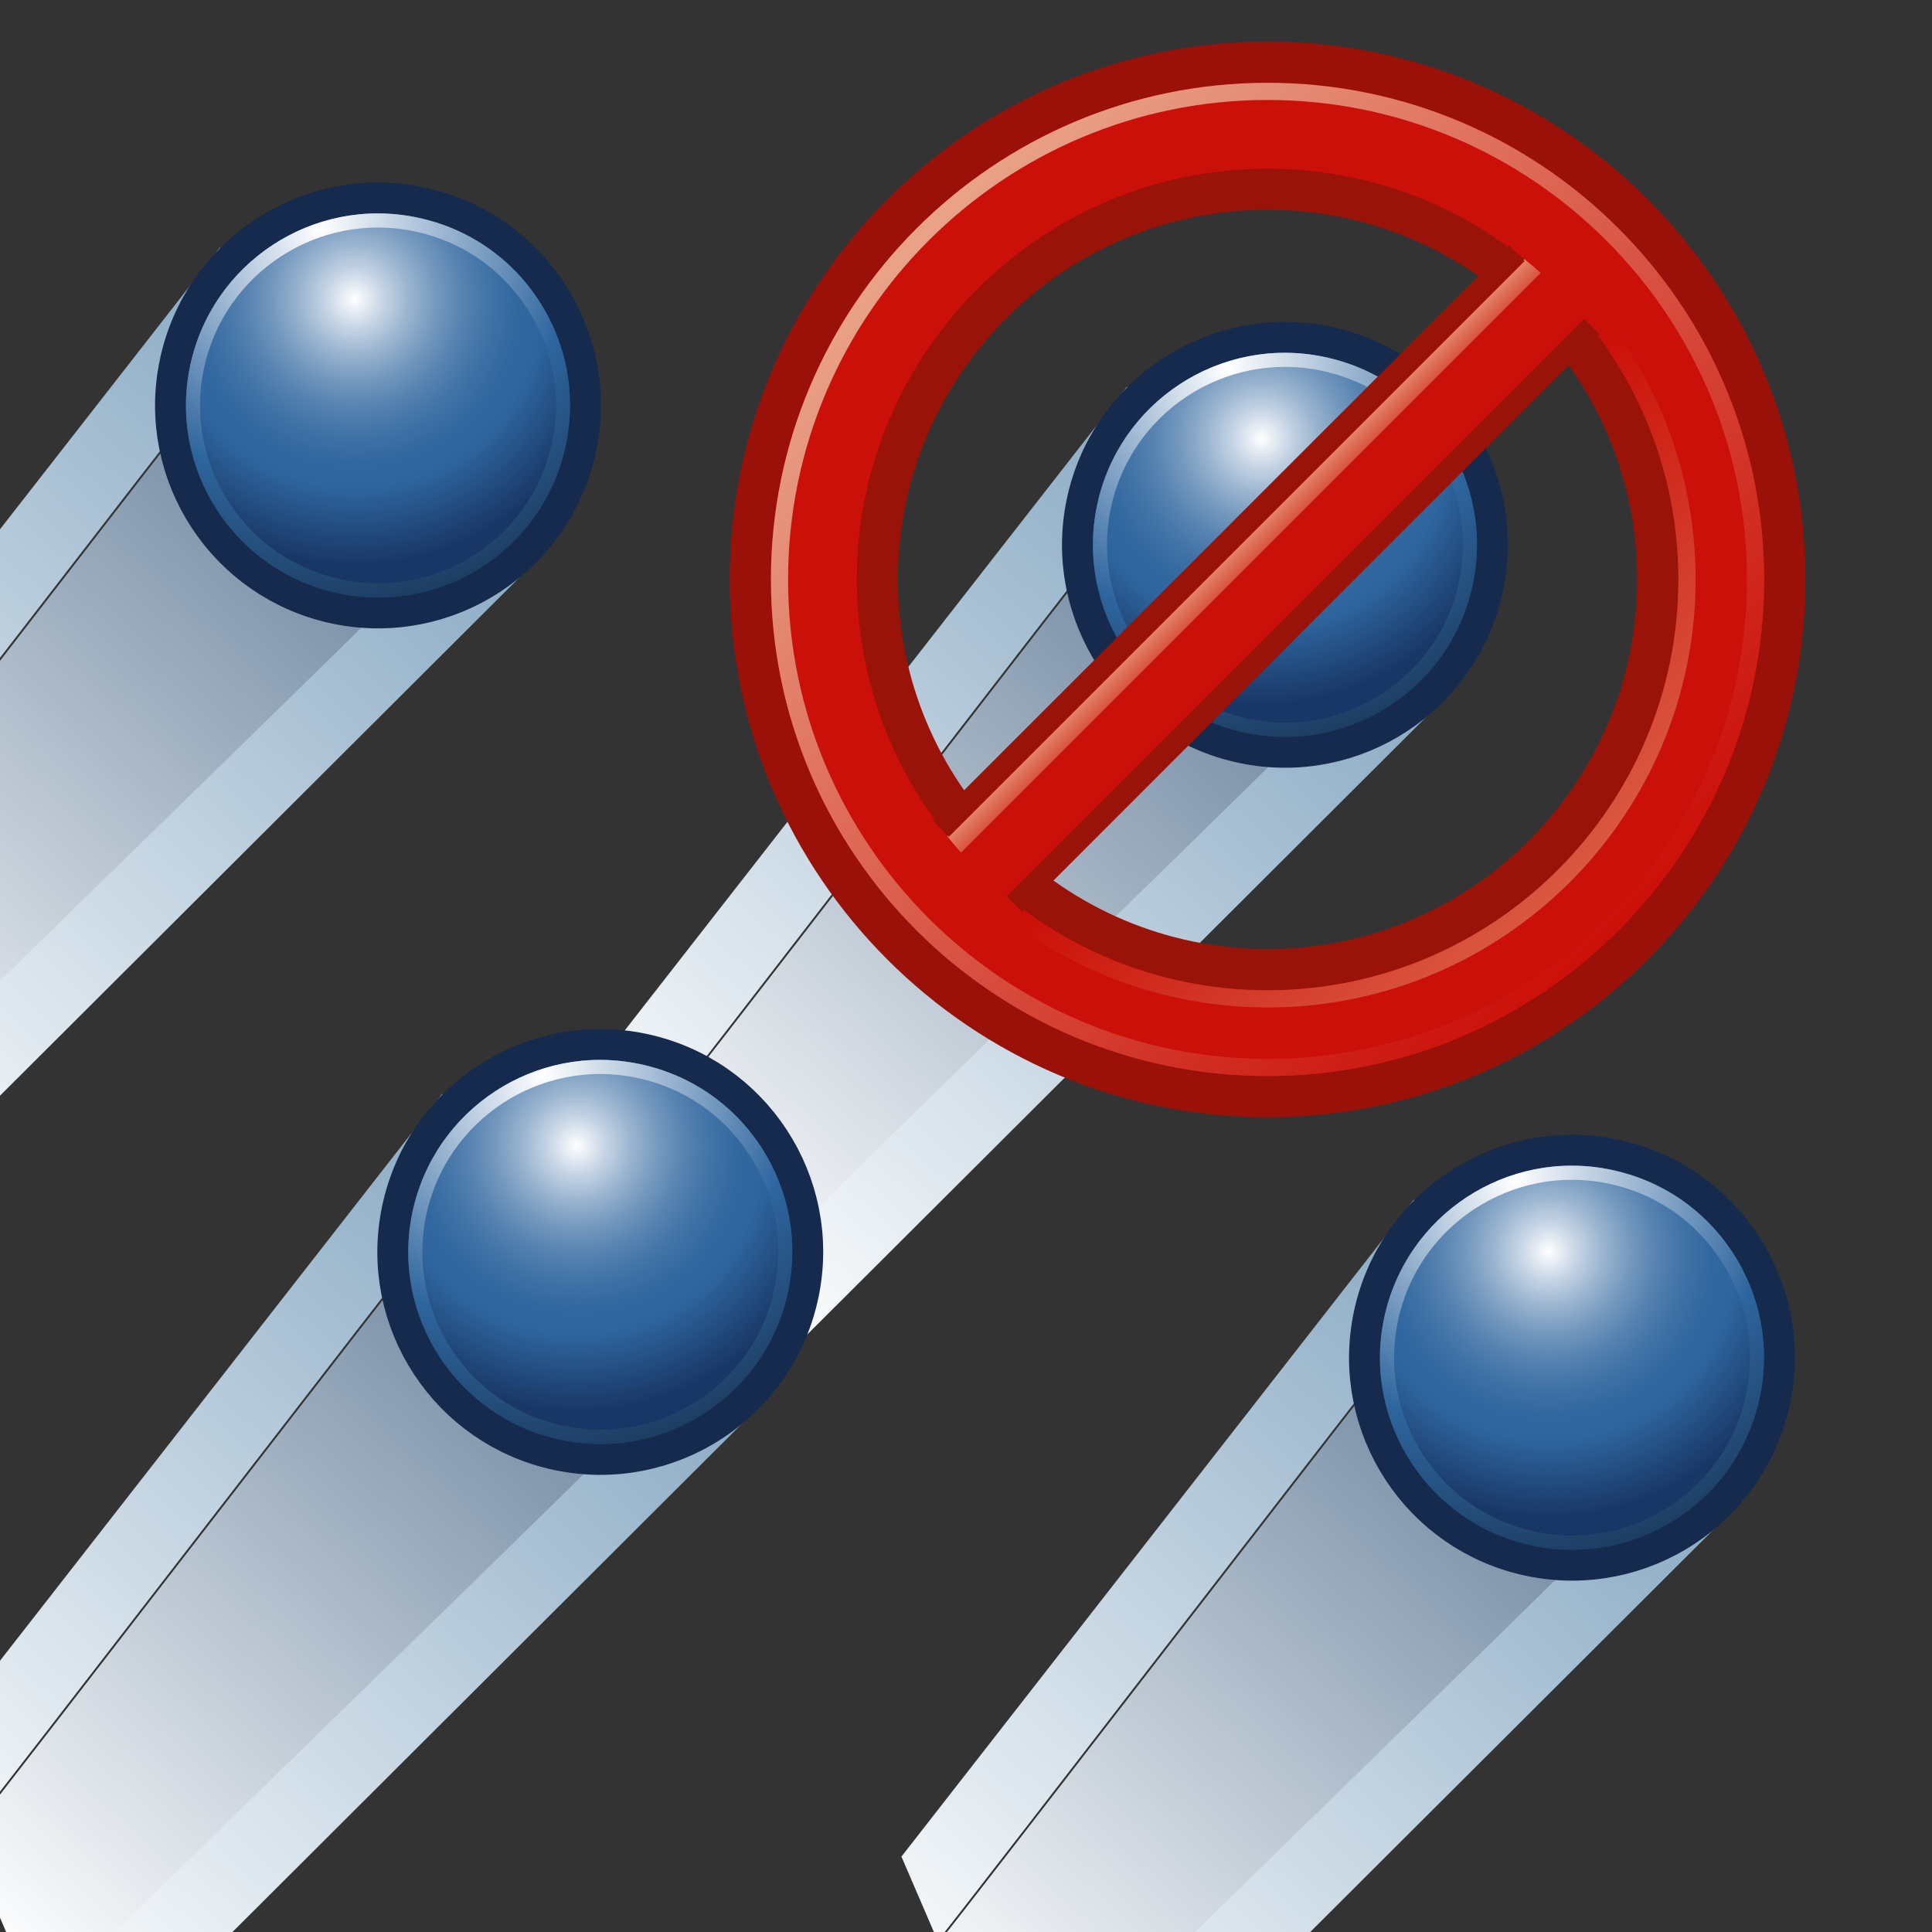 <?xml version="1.0" encoding="UTF-8" standalone="no"?>
<!-- Generator: Adobe Illustrator 11.0, SVG Export Plug-In . SVG Version: 6.0.0 Build 78)  -->
<svg
   xmlns:i="&amp;ns_ai;"
   xmlns:a="http://ns.adobe.com/AdobeSVGViewerExtensions/3.0/"
   xmlns:dc="http://purl.org/dc/elements/1.1/"
   xmlns:cc="http://web.resource.org/cc/"
   xmlns:rdf="http://www.w3.org/1999/02/22-rdf-syntax-ns#"
   xmlns:svg="http://www.w3.org/2000/svg"
   xmlns="http://www.w3.org/2000/svg"
   xmlns:xlink="http://www.w3.org/1999/xlink"
   xmlns:sodipodi="http://sodipodi.sourceforge.net/DTD/sodipodi-0.dtd"
   xmlns:inkscape="http://www.inkscape.org/namespaces/inkscape"
   i:viewOrigin="0.8389 47.2588"
   i:rulerOrigin="0 0"
   i:pageBounds="0 48 48 0"
   width="46.899"
   height="46.899"
   viewBox="0 0 46.899 46.899"
   overflow="visible"
   enable-background="new 0 0 46.899 46.899"
   xml:space="preserve"
   id="svg12634"
   sodipodi:version="0.32"
   inkscape:version="0.44.1"
   sodipodi:docname="kill.svg"
   sodipodi:docbase="/home/joe/dev/src/houdini/support/icons/pop"
   inkscape:output_extension="org.inkscape.output.svg.inkscape"><rect x="0" y="0" width="46.899" height="46.899" fill="#333333" stroke="none"/><defs
   id="defs12715"><radialGradient
     gradientUnits="userSpaceOnUse"
     fy="485.416"
     fx="14.31"
     r="4.065"
     cy="485.416"
     cx="14.31"
     id="XMLID_704_"><stop
       id="stop9984"
       style="stop-color:#FFFFFF"
       offset="0" /><stop
       id="stop9986"
       style="stop-color:#2E659E"
       offset="0.685" /><stop
       id="stop9988"
       style="stop-color:#1D3E63"
       offset="1" /><a:midPointStop
       style="stop-color:#FFFFFF"
       offset="0" /><a:midPointStop
       style="stop-color:#FFFFFF"
       offset="0.5" /><a:midPointStop
       style="stop-color:#2E659E"
       offset="0.685" /><a:midPointStop
       style="stop-color:#2E659E"
       offset="0.5" /><a:midPointStop
       style="stop-color:#1D3E63"
       offset="1" /></radialGradient><radialGradient
     gradientUnits="userSpaceOnUse"
     gradientTransform="matrix(-1,-2.775558e-17,-2.775558e-17,1,55.359,1.536529e-15)"
     fy="486.093"
     fx="40.541"
     r="2.869"
     cy="486.093"
     cx="40.541"
     id="XMLID_703_"><stop
       id="stop9959"
       style="stop-color:#FFFFFF"
       offset="0" /><stop
       id="stop9961"
       style="stop-color:#FDFDFE"
       offset="0.004" /><stop
       id="stop9963"
       style="stop-color:#C7D5E5"
       offset="0.107" /><stop
       id="stop9965"
       style="stop-color:#98B3CF"
       offset="0.212" /><stop
       id="stop9967"
       style="stop-color:#7297BD"
       offset="0.315" /><stop
       id="stop9969"
       style="stop-color:#5481B0"
       offset="0.417" /><stop
       id="stop9971"
       style="stop-color:#3F72A6"
       offset="0.517" /><stop
       id="stop9973"
       style="stop-color:#3268A0"
       offset="0.615" /><stop
       id="stop9975"
       style="stop-color:#2E659E"
       offset="0.708" /><stop
       id="stop9977"
       style="stop-color:#193766"
       offset="1" /><a:midPointStop
       style="stop-color:#FFFFFF"
       offset="0" /><a:midPointStop
       style="stop-color:#FFFFFF"
       offset="0.304" /><a:midPointStop
       style="stop-color:#2E659E"
       offset="0.708" /><a:midPointStop
       style="stop-color:#2E659E"
       offset="0.5" /><a:midPointStop
       style="stop-color:#193766"
       offset="1" /></radialGradient><linearGradient
     gradientTransform="matrix(-0.574,-0.819,0.819,-0.574,-3.236,298.158)"
     y2="-104.198"
     x2="-170.38"
     y1="-93.119"
     x1="-165.394"
     gradientUnits="userSpaceOnUse"
     id="XMLID_682_"><stop
       id="stop9688"
       style="stop-color:#88A9C3"
       offset="0" /><stop
       id="stop9690"
       style="stop-color:#FFFFFF"
       offset="1" /><a:midPointStop
       style="stop-color:#88A9C3"
       offset="0" /><a:midPointStop
       style="stop-color:#88A9C3"
       offset="0.5" /><a:midPointStop
       style="stop-color:#FFFFFF"
       offset="1" /></linearGradient><linearGradient
     gradientTransform="matrix(-0.574,-0.819,0.819,-0.574,-6.75,-152.536)"
     y2="-103.786"
     x2="-170.229"
     y1="-93.99"
     x1="-165.82"
     gradientUnits="userSpaceOnUse"
     id="XMLID_681_"><stop
       id="stop9679"
       style="stop-color:#6F87A0"
       offset="0" /><stop
       id="stop9681"
       style="stop-color:#FFFFFF"
       offset="1" /><a:midPointStop
       style="stop-color:#6F87A0"
       offset="0" /><a:midPointStop
       style="stop-color:#6F87A0"
       offset="0.5" /><a:midPointStop
       style="stop-color:#FFFFFF"
       offset="1" /></linearGradient><linearGradient
     inkscape:collect="always"
     xlink:href="#XMLID_681_"
     id="linearGradient14812"
     gradientUnits="userSpaceOnUse"
     gradientTransform="matrix(-0.76,-1.768,1.768,-0.76,65.898,-346.931)"
     x1="-165.82"
     y1="-93.99"
     x2="-170.229"
     y2="-103.786" /><linearGradient
     inkscape:collect="always"
     xlink:href="#XMLID_682_"
     id="linearGradient14814"
     gradientUnits="userSpaceOnUse"
     gradientTransform="matrix(-0.574,-0.819,0.819,-0.574,-3.236,298.158)"
     x1="-165.394"
     y1="-93.119"
     x2="-170.38"
     y2="-104.198" /><radialGradient
     inkscape:collect="always"
     xlink:href="#XMLID_703_"
     id="radialGradient14816"
     gradientUnits="userSpaceOnUse"
     gradientTransform="matrix(-1,2.775557e-17,2.775557e-17,1,55.359,-1.536535e-15)"
     cx="40.541"
     cy="486.093"
     fx="40.541"
     fy="486.093"
     r="2.869" /><radialGradient
     inkscape:collect="always"
     xlink:href="#XMLID_704_"
     id="radialGradient14818"
     gradientUnits="userSpaceOnUse"
     cx="14.31"
     cy="485.416"
     fx="14.31"
     fy="485.416"
     r="4.065" /><linearGradient
     inkscape:collect="always"
     xlink:href="#XMLID_681_"
     id="linearGradient14852"
     gradientUnits="userSpaceOnUse"
     gradientTransform="matrix(-0.76,-1.768,1.768,-0.76,65.898,-346.931)"
     x1="-165.82"
     y1="-93.99"
     x2="-170.229"
     y2="-103.786" /><linearGradient
     inkscape:collect="always"
     xlink:href="#XMLID_682_"
     id="linearGradient14854"
     gradientUnits="userSpaceOnUse"
     gradientTransform="matrix(-0.574,-0.819,0.819,-0.574,-3.236,298.158)"
     x1="-165.394"
     y1="-93.119"
     x2="-170.38"
     y2="-104.198" /><radialGradient
     inkscape:collect="always"
     xlink:href="#XMLID_703_"
     id="radialGradient14856"
     gradientUnits="userSpaceOnUse"
     gradientTransform="matrix(-1,8.326673e-17,8.326673e-17,1,55.359,5.223382e-14)"
     cx="40.541"
     cy="486.093"
     fx="40.541"
     fy="486.093"
     r="2.869" /><radialGradient
     inkscape:collect="always"
     xlink:href="#XMLID_704_"
     id="radialGradient14858"
     gradientUnits="userSpaceOnUse"
     cx="14.31"
     cy="485.416"
     fx="14.31"
     fy="485.416"
     r="4.065" /><linearGradient
     inkscape:collect="always"
     xlink:href="#XMLID_681_"
     id="linearGradient14892"
     gradientUnits="userSpaceOnUse"
     gradientTransform="matrix(-0.76,-1.768,1.768,-0.76,65.898,-346.931)"
     x1="-165.82"
     y1="-93.99"
     x2="-170.229"
     y2="-103.786" /><linearGradient
     inkscape:collect="always"
     xlink:href="#XMLID_682_"
     id="linearGradient14894"
     gradientUnits="userSpaceOnUse"
     gradientTransform="matrix(-0.574,-0.819,0.819,-0.574,-3.236,298.158)"
     x1="-165.394"
     y1="-93.119"
     x2="-170.38"
     y2="-104.198" /><radialGradient
     inkscape:collect="always"
     xlink:href="#XMLID_703_"
     id="radialGradient14896"
     gradientUnits="userSpaceOnUse"
     gradientTransform="matrix(-1,8.326673e-17,8.326673e-17,1,55.359,-4.609599e-15)"
     cx="40.541"
     cy="486.093"
     fx="40.541"
     fy="486.093"
     r="2.869" /><radialGradient
     inkscape:collect="always"
     xlink:href="#XMLID_704_"
     id="radialGradient14898"
     gradientUnits="userSpaceOnUse"
     cx="14.31"
     cy="485.416"
     fx="14.31"
     fy="485.416"
     r="4.065" /><linearGradient
     inkscape:collect="always"
     xlink:href="#XMLID_681_"
     id="linearGradient14932"
     gradientUnits="userSpaceOnUse"
     gradientTransform="matrix(-0.76,-1.768,1.768,-0.76,65.898,-346.931)"
     x1="-165.82"
     y1="-93.99"
     x2="-170.229"
     y2="-103.786" /><linearGradient
     inkscape:collect="always"
     xlink:href="#XMLID_682_"
     id="linearGradient14934"
     gradientUnits="userSpaceOnUse"
     gradientTransform="matrix(-0.574,-0.819,0.819,-0.574,-3.236,298.158)"
     x1="-165.394"
     y1="-93.119"
     x2="-170.38"
     y2="-104.198" /><radialGradient
     inkscape:collect="always"
     xlink:href="#XMLID_703_"
     id="radialGradient14936"
     gradientUnits="userSpaceOnUse"
     gradientTransform="matrix(-1,1.665335e-16,1.665335e-16,1,55.359,4.762422e-14)"
     cx="40.541"
     cy="486.093"
     fx="40.541"
     fy="486.093"
     r="2.869" /><radialGradient
     inkscape:collect="always"
     xlink:href="#XMLID_704_"
     id="radialGradient14938"
     gradientUnits="userSpaceOnUse"
     cx="14.31"
     cy="485.416"
     fx="14.31"
     fy="485.416"
     r="4.065" /></defs><sodipodi:namedview
   inkscape:window-height="1020"
   inkscape:window-width="1094"
   inkscape:pageshadow="2"
   inkscape:pageopacity="0.0"
   borderopacity="1.0"
   bordercolor="#666666"
   pagecolor="#ffffff"
   id="base"
   inkscape:zoom="6.7315436"
   inkscape:cx="-1.5"
   inkscape:cy="17"
   inkscape:window-x="288"
   inkscape:window-y="-7"
   inkscape:current-layer="svg12634" />
	<g
   id="g14820"
   transform="translate(-17.754,-6.501)"><path
     i:knockout="Off"
     d="M 11.529,30.575 C 12.436,29.453 22.13,16.85 23.276,15.428 C 24.39,16.492 27.372,18.972 28.394,19.947 C 27.264,21.158 14.574,33.418 13.327,34.759 L 11.529,30.575 z "
     id="path14822"
     style="fill:url(#linearGradient14852)" /><g
     id="g14824"
     transform="matrix(1.884,0.391,-0.391,1.884,188.581,-907.444)"><linearGradient
       id="linearGradient14826"
       gradientUnits="userSpaceOnUse"
       x1="-165.394"
       y1="-93.119"
       x2="-170.38"
       y2="-104.198"
       gradientTransform="matrix(-0.574,-0.819,0.819,-0.574,-3.236,298.158)"><stop
         offset="0"
         style="stop-color:#88A9C3"
         id="stop14828" /><stop
         offset="1"
         style="stop-color:#FFFFFF"
         id="stop14830" /><a:midPointStop
         offset="0"
         style="stop-color:#88A9C3" /><a:midPointStop
         offset="0.5"
         style="stop-color:#88A9C3" /><a:midPointStop
         offset="1"
         style="stop-color:#FFFFFF" /></linearGradient><path
       i:knockout="Off"
       d="M 10.961,498.842 L 17.785,488.47 L 12.942,485.612 L 8.297,495.039 L 10.961,498.842 z M 8.961,495.986 C 9.303,495.319 12.905,487.883 13.338,487.038 C 14.018,487.462 15.798,488.409 16.42,488.797 C 15.974,489.534 10.811,497.112 10.318,497.925 L 8.961,495.986 z "
       id="path14832"
       style="fill:url(#linearGradient14854)" /></g><g
     transform="matrix(1.169,0,0,1.169,-4.546,-2.776)"
     id="g14834"><circle
       transform="matrix(1.884,0.391,-0.391,1.884,188.581,-907.444)"
       style="fill:none;stroke:#152a4c;stroke-width:0.667"
       sodipodi:ry="2.072"
       sodipodi:rx="2.072"
       sodipodi:cy="487.164"
       sodipodi:cx="15.3"
       id="circle14836"
       r="2.072"
       cy="487.164"
       cx="15.3"
       i:knockout="Off" /><circle
       transform="matrix(1.884,0.391,-0.391,1.884,188.581,-907.444)"
       sodipodi:ry="2.072"
       sodipodi:rx="2.072"
       sodipodi:cy="487.164"
       sodipodi:cx="15.3"
       style="fill:url(#radialGradient14856)"
       id="circle14838"
       r="2.072"
       cy="487.164"
       cx="15.3"
       i:knockout="Off" /><g
       transform="matrix(1.884,0.391,-0.391,1.884,188.581,-907.444)"
       id="g14840"
       i:knockout="Off"><radialGradient
         gradientUnits="userSpaceOnUse"
         fy="485.416"
         fx="14.31"
         r="4.065"
         cy="485.416"
         cx="14.31"
         id="radialGradient14842"><stop
           id="stop14844"
           style="stop-color:#FFFFFF"
           offset="0" /><stop
           id="stop14846"
           style="stop-color:#2E659E"
           offset="0.685" /><stop
           id="stop14848"
           style="stop-color:#1D3E63"
           offset="1" /><a:midPointStop
           style="stop-color:#FFFFFF"
           offset="0" /><a:midPointStop
           style="stop-color:#FFFFFF"
           offset="0.5" /><a:midPointStop
           style="stop-color:#2E659E"
           offset="0.685" /><a:midPointStop
           style="stop-color:#2E659E"
           offset="0.5" /><a:midPointStop
           style="stop-color:#1D3E63"
           offset="1" /></radialGradient><path
         style="fill:url(#radialGradient14858)"
         id="path14850"
         d="M 13.228,487.164 C 13.228,488.308 14.158,489.237 15.3,489.237 C 15.855,489.237 16.374,489.021 16.765,488.63 C 17.158,488.239 17.372,487.718 17.372,487.164 C 17.372,486.61 17.157,486.091 16.765,485.698 C 16.374,485.306 15.854,485.092 15.3,485.092 C 14.157,485.091 13.228,486.02 13.228,487.164 z M 13.38,487.164 C 13.38,486.105 14.241,485.244 15.3,485.244 C 15.814,485.244 16.295,485.443 16.658,485.807 C 17.02,486.168 17.221,486.651 17.221,487.163 C 17.221,487.675 17.021,488.158 16.658,488.521 C 16.295,488.883 15.813,489.083 15.3,489.083 C 14.241,489.083 13.38,488.222 13.38,487.164 z "
         i:knockout="Off" /></g></g></g><g
   id="g14860"
   transform="translate(11.23,16.615)"><path
     i:knockout="Off"
     d="M 11.529,30.575 C 12.436,29.453 22.13,16.85 23.276,15.428 C 24.39,16.492 27.372,18.972 28.394,19.947 C 27.264,21.158 14.574,33.418 13.327,34.759 L 11.529,30.575 z "
     id="path14862"
     style="fill:url(#linearGradient14892)" /><g
     id="g14864"
     transform="matrix(1.884,0.391,-0.391,1.884,188.581,-907.444)"><linearGradient
       id="linearGradient14866"
       gradientUnits="userSpaceOnUse"
       x1="-165.394"
       y1="-93.119"
       x2="-170.38"
       y2="-104.198"
       gradientTransform="matrix(-0.574,-0.819,0.819,-0.574,-3.236,298.158)"><stop
         offset="0"
         style="stop-color:#88A9C3"
         id="stop14868" /><stop
         offset="1"
         style="stop-color:#FFFFFF"
         id="stop14870" /><a:midPointStop
         offset="0"
         style="stop-color:#88A9C3" /><a:midPointStop
         offset="0.5"
         style="stop-color:#88A9C3" /><a:midPointStop
         offset="1"
         style="stop-color:#FFFFFF" /></linearGradient><path
       i:knockout="Off"
       d="M 10.961,498.842 L 17.785,488.47 L 12.942,485.612 L 8.297,495.039 L 10.961,498.842 z M 8.961,495.986 C 9.303,495.319 12.905,487.883 13.338,487.038 C 14.018,487.462 15.798,488.409 16.42,488.797 C 15.974,489.534 10.811,497.112 10.318,497.925 L 8.961,495.986 z "
       id="path14872"
       style="fill:url(#linearGradient14894)" /></g><g
     transform="matrix(1.169,0,0,1.169,-4.546,-2.776)"
     id="g14874"><circle
       transform="matrix(1.884,0.391,-0.391,1.884,188.581,-907.444)"
       style="fill:none;stroke:#152a4c;stroke-width:0.667"
       sodipodi:ry="2.072"
       sodipodi:rx="2.072"
       sodipodi:cy="487.164"
       sodipodi:cx="15.3"
       id="circle14876"
       r="2.072"
       cy="487.164"
       cx="15.3"
       i:knockout="Off" /><circle
       transform="matrix(1.884,0.391,-0.391,1.884,188.581,-907.444)"
       sodipodi:ry="2.072"
       sodipodi:rx="2.072"
       sodipodi:cy="487.164"
       sodipodi:cx="15.3"
       style="fill:url(#radialGradient14896)"
       id="circle14878"
       r="2.072"
       cy="487.164"
       cx="15.3"
       i:knockout="Off" /><g
       transform="matrix(1.884,0.391,-0.391,1.884,188.581,-907.444)"
       id="g14880"
       i:knockout="Off"><radialGradient
         gradientUnits="userSpaceOnUse"
         fy="485.416"
         fx="14.31"
         r="4.065"
         cy="485.416"
         cx="14.31"
         id="radialGradient14882"><stop
           id="stop14884"
           style="stop-color:#FFFFFF"
           offset="0" /><stop
           id="stop14886"
           style="stop-color:#2E659E"
           offset="0.685" /><stop
           id="stop14888"
           style="stop-color:#1D3E63"
           offset="1" /><a:midPointStop
           style="stop-color:#FFFFFF"
           offset="0" /><a:midPointStop
           style="stop-color:#FFFFFF"
           offset="0.5" /><a:midPointStop
           style="stop-color:#2E659E"
           offset="0.685" /><a:midPointStop
           style="stop-color:#2E659E"
           offset="0.5" /><a:midPointStop
           style="stop-color:#1D3E63"
           offset="1" /></radialGradient><path
         style="fill:url(#radialGradient14898)"
         id="path14890"
         d="M 13.228,487.164 C 13.228,488.308 14.158,489.237 15.3,489.237 C 15.855,489.237 16.374,489.021 16.765,488.63 C 17.158,488.239 17.372,487.718 17.372,487.164 C 17.372,486.61 17.157,486.091 16.765,485.698 C 16.374,485.306 15.854,485.092 15.3,485.092 C 14.157,485.091 13.228,486.02 13.228,487.164 z M 13.38,487.164 C 13.38,486.105 14.241,485.244 15.3,485.244 C 15.814,485.244 16.295,485.443 16.658,485.807 C 17.02,486.168 17.221,486.651 17.221,487.163 C 17.221,487.675 17.021,488.158 16.658,488.521 C 16.295,488.883 15.813,489.083 15.3,489.083 C 14.241,489.083 13.38,488.222 13.38,487.164 z "
         i:knockout="Off" /></g></g></g><g
   id="g14900"
   transform="translate(4.262,-3.118)"><path
     i:knockout="Off"
     d="M 11.529,30.575 C 12.436,29.453 22.13,16.85 23.276,15.428 C 24.39,16.492 27.372,18.972 28.394,19.947 C 27.264,21.158 14.574,33.418 13.327,34.759 L 11.529,30.575 z "
     id="path14902"
     style="fill:url(#linearGradient14932)" /><g
     id="g14904"
     transform="matrix(1.884,0.391,-0.391,1.884,188.581,-907.444)"><linearGradient
       id="linearGradient14906"
       gradientUnits="userSpaceOnUse"
       x1="-165.394"
       y1="-93.119"
       x2="-170.38"
       y2="-104.198"
       gradientTransform="matrix(-0.574,-0.819,0.819,-0.574,-3.236,298.158)"><stop
         offset="0"
         style="stop-color:#88A9C3"
         id="stop14908" /><stop
         offset="1"
         style="stop-color:#FFFFFF"
         id="stop14910" /><a:midPointStop
         offset="0"
         style="stop-color:#88A9C3" /><a:midPointStop
         offset="0.5"
         style="stop-color:#88A9C3" /><a:midPointStop
         offset="1"
         style="stop-color:#FFFFFF" /></linearGradient><path
       i:knockout="Off"
       d="M 10.961,498.842 L 17.785,488.47 L 12.942,485.612 L 8.297,495.039 L 10.961,498.842 z M 8.961,495.986 C 9.303,495.319 12.905,487.883 13.338,487.038 C 14.018,487.462 15.798,488.409 16.42,488.797 C 15.974,489.534 10.811,497.112 10.318,497.925 L 8.961,495.986 z "
       id="path14912"
       style="fill:url(#linearGradient14934)" /></g><g
     transform="matrix(1.169,0,0,1.169,-4.546,-2.776)"
     id="g14914"><circle
       transform="matrix(1.884,0.391,-0.391,1.884,188.581,-907.444)"
       style="fill:none;stroke:#152a4c;stroke-width:0.667"
       sodipodi:ry="2.072"
       sodipodi:rx="2.072"
       sodipodi:cy="487.164"
       sodipodi:cx="15.3"
       id="circle14916"
       r="2.072"
       cy="487.164"
       cx="15.3"
       i:knockout="Off" /><circle
       transform="matrix(1.884,0.391,-0.391,1.884,188.581,-907.444)"
       sodipodi:ry="2.072"
       sodipodi:rx="2.072"
       sodipodi:cy="487.164"
       sodipodi:cx="15.3"
       style="fill:url(#radialGradient14936)"
       id="circle14918"
       r="2.072"
       cy="487.164"
       cx="15.3"
       i:knockout="Off" /><g
       transform="matrix(1.884,0.391,-0.391,1.884,188.581,-907.444)"
       id="g14920"
       i:knockout="Off"><radialGradient
         gradientUnits="userSpaceOnUse"
         fy="485.416"
         fx="14.31"
         r="4.065"
         cy="485.416"
         cx="14.31"
         id="radialGradient14922"><stop
           id="stop14924"
           style="stop-color:#FFFFFF"
           offset="0" /><stop
           id="stop14926"
           style="stop-color:#2E659E"
           offset="0.685" /><stop
           id="stop14928"
           style="stop-color:#1D3E63"
           offset="1" /><a:midPointStop
           style="stop-color:#FFFFFF"
           offset="0" /><a:midPointStop
           style="stop-color:#FFFFFF"
           offset="0.5" /><a:midPointStop
           style="stop-color:#2E659E"
           offset="0.685" /><a:midPointStop
           style="stop-color:#2E659E"
           offset="0.5" /><a:midPointStop
           style="stop-color:#1D3E63"
           offset="1" /></radialGradient><path
         style="fill:url(#radialGradient14938)"
         id="path14930"
         d="M 13.228,487.164 C 13.228,488.308 14.158,489.237 15.3,489.237 C 15.855,489.237 16.374,489.021 16.765,488.63 C 17.158,488.239 17.372,487.718 17.372,487.164 C 17.372,486.61 17.157,486.091 16.765,485.698 C 16.374,485.306 15.854,485.092 15.3,485.092 C 14.157,485.091 13.228,486.02 13.228,487.164 z M 13.38,487.164 C 13.38,486.105 14.241,485.244 15.3,485.244 C 15.814,485.244 16.295,485.443 16.658,485.807 C 17.02,486.168 17.221,486.651 17.221,487.163 C 17.221,487.675 17.021,488.158 16.658,488.521 C 16.295,488.883 15.813,489.083 15.3,489.083 C 14.241,489.083 13.38,488.222 13.38,487.164 z "
         i:knockout="Off" /></g></g></g><g
   id="g14795"
   transform="translate(-12.358,14.047)"><path
     i:knockout="Off"
     d="M 11.529,30.575 C 12.436,29.453 22.13,16.85 23.276,15.428 C 24.39,16.492 27.372,18.972 28.394,19.947 C 27.264,21.158 14.574,33.418 13.327,34.759 L 11.529,30.575 z "
     id="path9683"
     style="fill:url(#linearGradient14812)" /><g
     id="g9685"
     transform="matrix(1.884,0.391,-0.391,1.884,188.581,-907.444)"><linearGradient
       id="linearGradient18040"
       gradientUnits="userSpaceOnUse"
       x1="-165.394"
       y1="-93.119"
       x2="-170.38"
       y2="-104.198"
       gradientTransform="matrix(-0.574,-0.819,0.819,-0.574,-3.236,298.158)"><stop
         offset="0"
         style="stop-color:#88A9C3"
         id="stop18042" /><stop
         offset="1"
         style="stop-color:#FFFFFF"
         id="stop18044" /><a:midPointStop
         offset="0"
         style="stop-color:#88A9C3" /><a:midPointStop
         offset="0.5"
         style="stop-color:#88A9C3" /><a:midPointStop
         offset="1"
         style="stop-color:#FFFFFF" /></linearGradient><path
       i:knockout="Off"
       d="M 10.961,498.842 L 17.785,488.47 L 12.942,485.612 L 8.297,495.039 L 10.961,498.842 z M 8.961,495.986 C 9.303,495.319 12.905,487.883 13.338,487.038 C 14.018,487.462 15.798,488.409 16.42,488.797 C 15.974,489.534 10.811,497.112 10.318,497.925 L 8.961,495.986 z "
       id="path9692"
       style="fill:url(#linearGradient14814)" /></g><g
     transform="matrix(1.169,0,0,1.169,-4.546,-2.776)"
     id="g14781"><circle
       transform="matrix(1.884,0.391,-0.391,1.884,188.581,-907.444)"
       style="fill:none;stroke:#152a4c;stroke-width:0.667"
       sodipodi:ry="2.072"
       sodipodi:rx="2.072"
       sodipodi:cy="487.164"
       sodipodi:cx="15.3"
       id="circle9956"
       r="2.072"
       cy="487.164"
       cx="15.3"
       i:knockout="Off" /><circle
       transform="matrix(1.884,0.391,-0.391,1.884,188.581,-907.444)"
       sodipodi:ry="2.072"
       sodipodi:rx="2.072"
       sodipodi:cy="487.164"
       sodipodi:cx="15.3"
       style="fill:url(#radialGradient14816)"
       id="circle9979"
       r="2.072"
       cy="487.164"
       cx="15.3"
       i:knockout="Off" /><g
       transform="matrix(1.884,0.391,-0.391,1.884,188.581,-907.444)"
       id="g9981"
       i:knockout="Off"><radialGradient
         gradientUnits="userSpaceOnUse"
         fy="485.416"
         fx="14.31"
         r="4.065"
         cy="485.416"
         cx="14.31"
         id="radialGradient18178"><stop
           id="stop18180"
           style="stop-color:#FFFFFF"
           offset="0" /><stop
           id="stop18182"
           style="stop-color:#2E659E"
           offset="0.685" /><stop
           id="stop18184"
           style="stop-color:#1D3E63"
           offset="1" /><a:midPointStop
           style="stop-color:#FFFFFF"
           offset="0" /><a:midPointStop
           style="stop-color:#FFFFFF"
           offset="0.5" /><a:midPointStop
           style="stop-color:#2E659E"
           offset="0.685" /><a:midPointStop
           style="stop-color:#2E659E"
           offset="0.5" /><a:midPointStop
           style="stop-color:#1D3E63"
           offset="1" /></radialGradient><path
         style="fill:url(#radialGradient14818)"
         id="path9990"
         d="M 13.228,487.164 C 13.228,488.308 14.158,489.237 15.3,489.237 C 15.855,489.237 16.374,489.021 16.765,488.63 C 17.158,488.239 17.372,487.718 17.372,487.164 C 17.372,486.61 17.157,486.091 16.765,485.698 C 16.374,485.306 15.854,485.092 15.3,485.092 C 14.157,485.091 13.228,486.02 13.228,487.164 z M 13.38,487.164 C 13.38,486.105 14.241,485.244 15.3,485.244 C 15.814,485.244 16.295,485.443 16.658,485.807 C 17.02,486.168 17.221,486.651 17.221,487.163 C 17.221,487.675 17.021,488.158 16.658,488.521 C 16.295,488.883 15.813,489.083 15.3,489.083 C 14.241,489.083 13.38,488.222 13.38,487.164 z "
         i:knockout="Off" /></g></g></g><g
   id="g14940"
   transform="matrix(0.537,0,0,0.537,44.913,3.765)"><path
     i:knockout="Off"
     d="M -48.788,19.181 C -48.788,31.56 -38.717,41.631 -26.338,41.631 C -13.96,41.631 -3.889,31.56 -3.889,19.181 C -3.889,6.803 -13.96,-3.268 -26.338,-3.268 C -38.717,-3.268 -48.788,6.803 -48.788,19.181 z "
     id="path12639"
     style="fill:none;stroke:#991109;stroke-width:3.727" /><path
     i:knockout="Off"
     d="M -44.911,19.181 C -44.911,8.94 -36.58,0.609 -26.338,0.609 C -16.097,0.609 -7.766,8.94 -7.766,19.181 C -7.766,29.422 -16.097,37.754 -26.338,37.754 C -36.58,37.754 -44.911,29.422 -44.911,19.181 z "
     id="path12675"
     style="fill:none;stroke:#9a1309;stroke-width:3.727" /><g
     transform="translate(-49.788,-4.268)"
     id="g12677">
				
					<rect
   x="21.513"
   y="2.939"
   i:knockout="Off"
   transform="matrix(-0.707,-0.707,0.707,-0.707,23.45,56.614)"
   width="3.875"
   height="41.023"
   id="rect12679"
   style="fill:#cb1009" /> 
				<g
   i:knockout="Off"
   id="g12681">
					<linearGradient
   id="XMLID_8_"
   gradientUnits="userSpaceOnUse"
   x1="22.012"
   y1="22.012"
   x2="24.89"
   y2="24.89">
						<stop
   offset="0"
   style="stop-color:#E4876B"
   id="stop12684" />
						<stop
   offset="0.545"
   style="stop-color:#CB1009"
   id="stop12686" />
						<a:midPointStop
   offset="0"
   style="stop-color:#E4876B" />
						<a:midPointStop
   offset="0.5"
   style="stop-color:#E4876B" />
						<a:midPointStop
   offset="0.545"
   style="stop-color:#CB1009" />
					</linearGradient>
					<path
   i:knockout="Off"
   d="M 34.96,9.063 L 8.876,35.146 L 11.754,38.024 L 38.181,11.598 L 35.303,8.72 L 34.96,9.063 z M 36.584,8.809 C 36.981,9.206 37.694,9.919 38.092,10.317 C 37.431,10.978 10.978,37.431 10.317,38.092 C 9.92,37.695 9.207,36.982 8.809,36.584 C 9.47,35.923 35.923,9.47 36.584,8.809 z "
   id="path12688"
   style="fill:url(#XMLID_8_)" />
				</g>
			</g><g
     transform="translate(-49.788,-4.268)"
     id="g12690">
				<path
   i:knockout="Off"
   d="M 1,23.449 C 1,35.828 11.071,45.899 23.45,45.899 C 35.828,45.899 45.899,35.828 45.899,23.449 C 45.899,11.071 35.828,1 23.45,1 C 11.071,1 1,11.071 1,23.449 z M 4.877,23.449 C 4.877,13.208 13.209,4.877 23.45,4.877 C 33.691,4.877 42.022,13.208 42.022,23.449 C 42.022,33.69 33.691,42.022 23.45,42.022 C 13.209,42.022 4.877,33.69 4.877,23.449 z "
   id="path12692"
   style="fill:#cb1009" />
				<g
   id="g12694">
					<linearGradient
   id="XMLID_9_"
   gradientUnits="userSpaceOnUse"
   x1="7.472"
   y1="7.472"
   x2="39.282"
   y2="39.282">
						<stop
   offset="0"
   style="stop-color:#E9A389"
   id="stop12697" />
						<stop
   offset="1"
   style="stop-color:#CB1009"
   id="stop12699" />
						<a:midPointStop
   offset="0"
   style="stop-color:#E9A389" />
						<a:midPointStop
   offset="0.5"
   style="stop-color:#E9A389" />
						<a:midPointStop
   offset="1"
   style="stop-color:#CB1009" />
					</linearGradient>
					<path
   i:knockout="Off"
   d="M 1,23.449 C 1,35.828 11.071,45.899 23.45,45.899 C 35.828,45.899 45.899,35.828 45.899,23.449 C 45.899,11.071 35.828,1 23.45,1 C 11.071,1 1,11.071 1,23.449 z M 1.776,23.449 C 1.776,11.499 11.499,1.776 23.45,1.776 C 35.4,1.776 45.123,11.499 45.123,23.449 C 45.123,35.4 35.4,45.123 23.45,45.123 C 11.499,45.123 1.776,35.4 1.776,23.449 z "
   id="path12701"
   style="fill:url(#XMLID_9_)" />
					<linearGradient
   id="XMLID_10_"
   gradientUnits="userSpaceOnUse"
   x1="10.049"
   y1="10.048"
   x2="38.704"
   y2="38.704">
						<stop
   offset="0.545"
   style="stop-color:#CB1009"
   id="stop12704" />
						<stop
   offset="1"
   style="stop-color:#DC6247"
   id="stop12706" />
						<a:midPointStop
   offset="0.545"
   style="stop-color:#CB1009" />
						<a:midPointStop
   offset="0.5"
   style="stop-color:#CB1009" />
						<a:midPointStop
   offset="1"
   style="stop-color:#DC6247" />
					</linearGradient>
					<path
   i:knockout="Off"
   d="M 4.101,23.449 C 4.101,34.118 12.782,42.799 23.451,42.799 C 34.12,42.799 42.8,34.118 42.8,23.449 C 42.8,12.78 34.119,4.101 23.45,4.101 C 12.781,4.101 4.101,12.78 4.101,23.449 z M 4.877,23.449 C 4.877,13.208 13.208,4.877 23.45,4.877 C 33.691,4.877 42.022,13.208 42.022,23.449 C 42.022,33.69 33.691,42.022 23.45,42.022 C 13.208,42.022 4.877,33.69 4.877,23.449 z "
   id="path12708"
   style="fill:url(#XMLID_10_)" />
				</g>
			</g><line
     i:knockout="Off"
     x1="-37.78"
     y1="33.85"
     x2="-11.683"
     y2="7.753"
     id="line12710"
     style="fill:none;stroke:#9a1309" /><line
     i:knockout="Off"
     x1="-41.098"
     y1="30.462"
     x2="-15.07"
     y2="4.436"
     id="line12712"
     style="fill:none;stroke:#9a1309" /></g></svg>